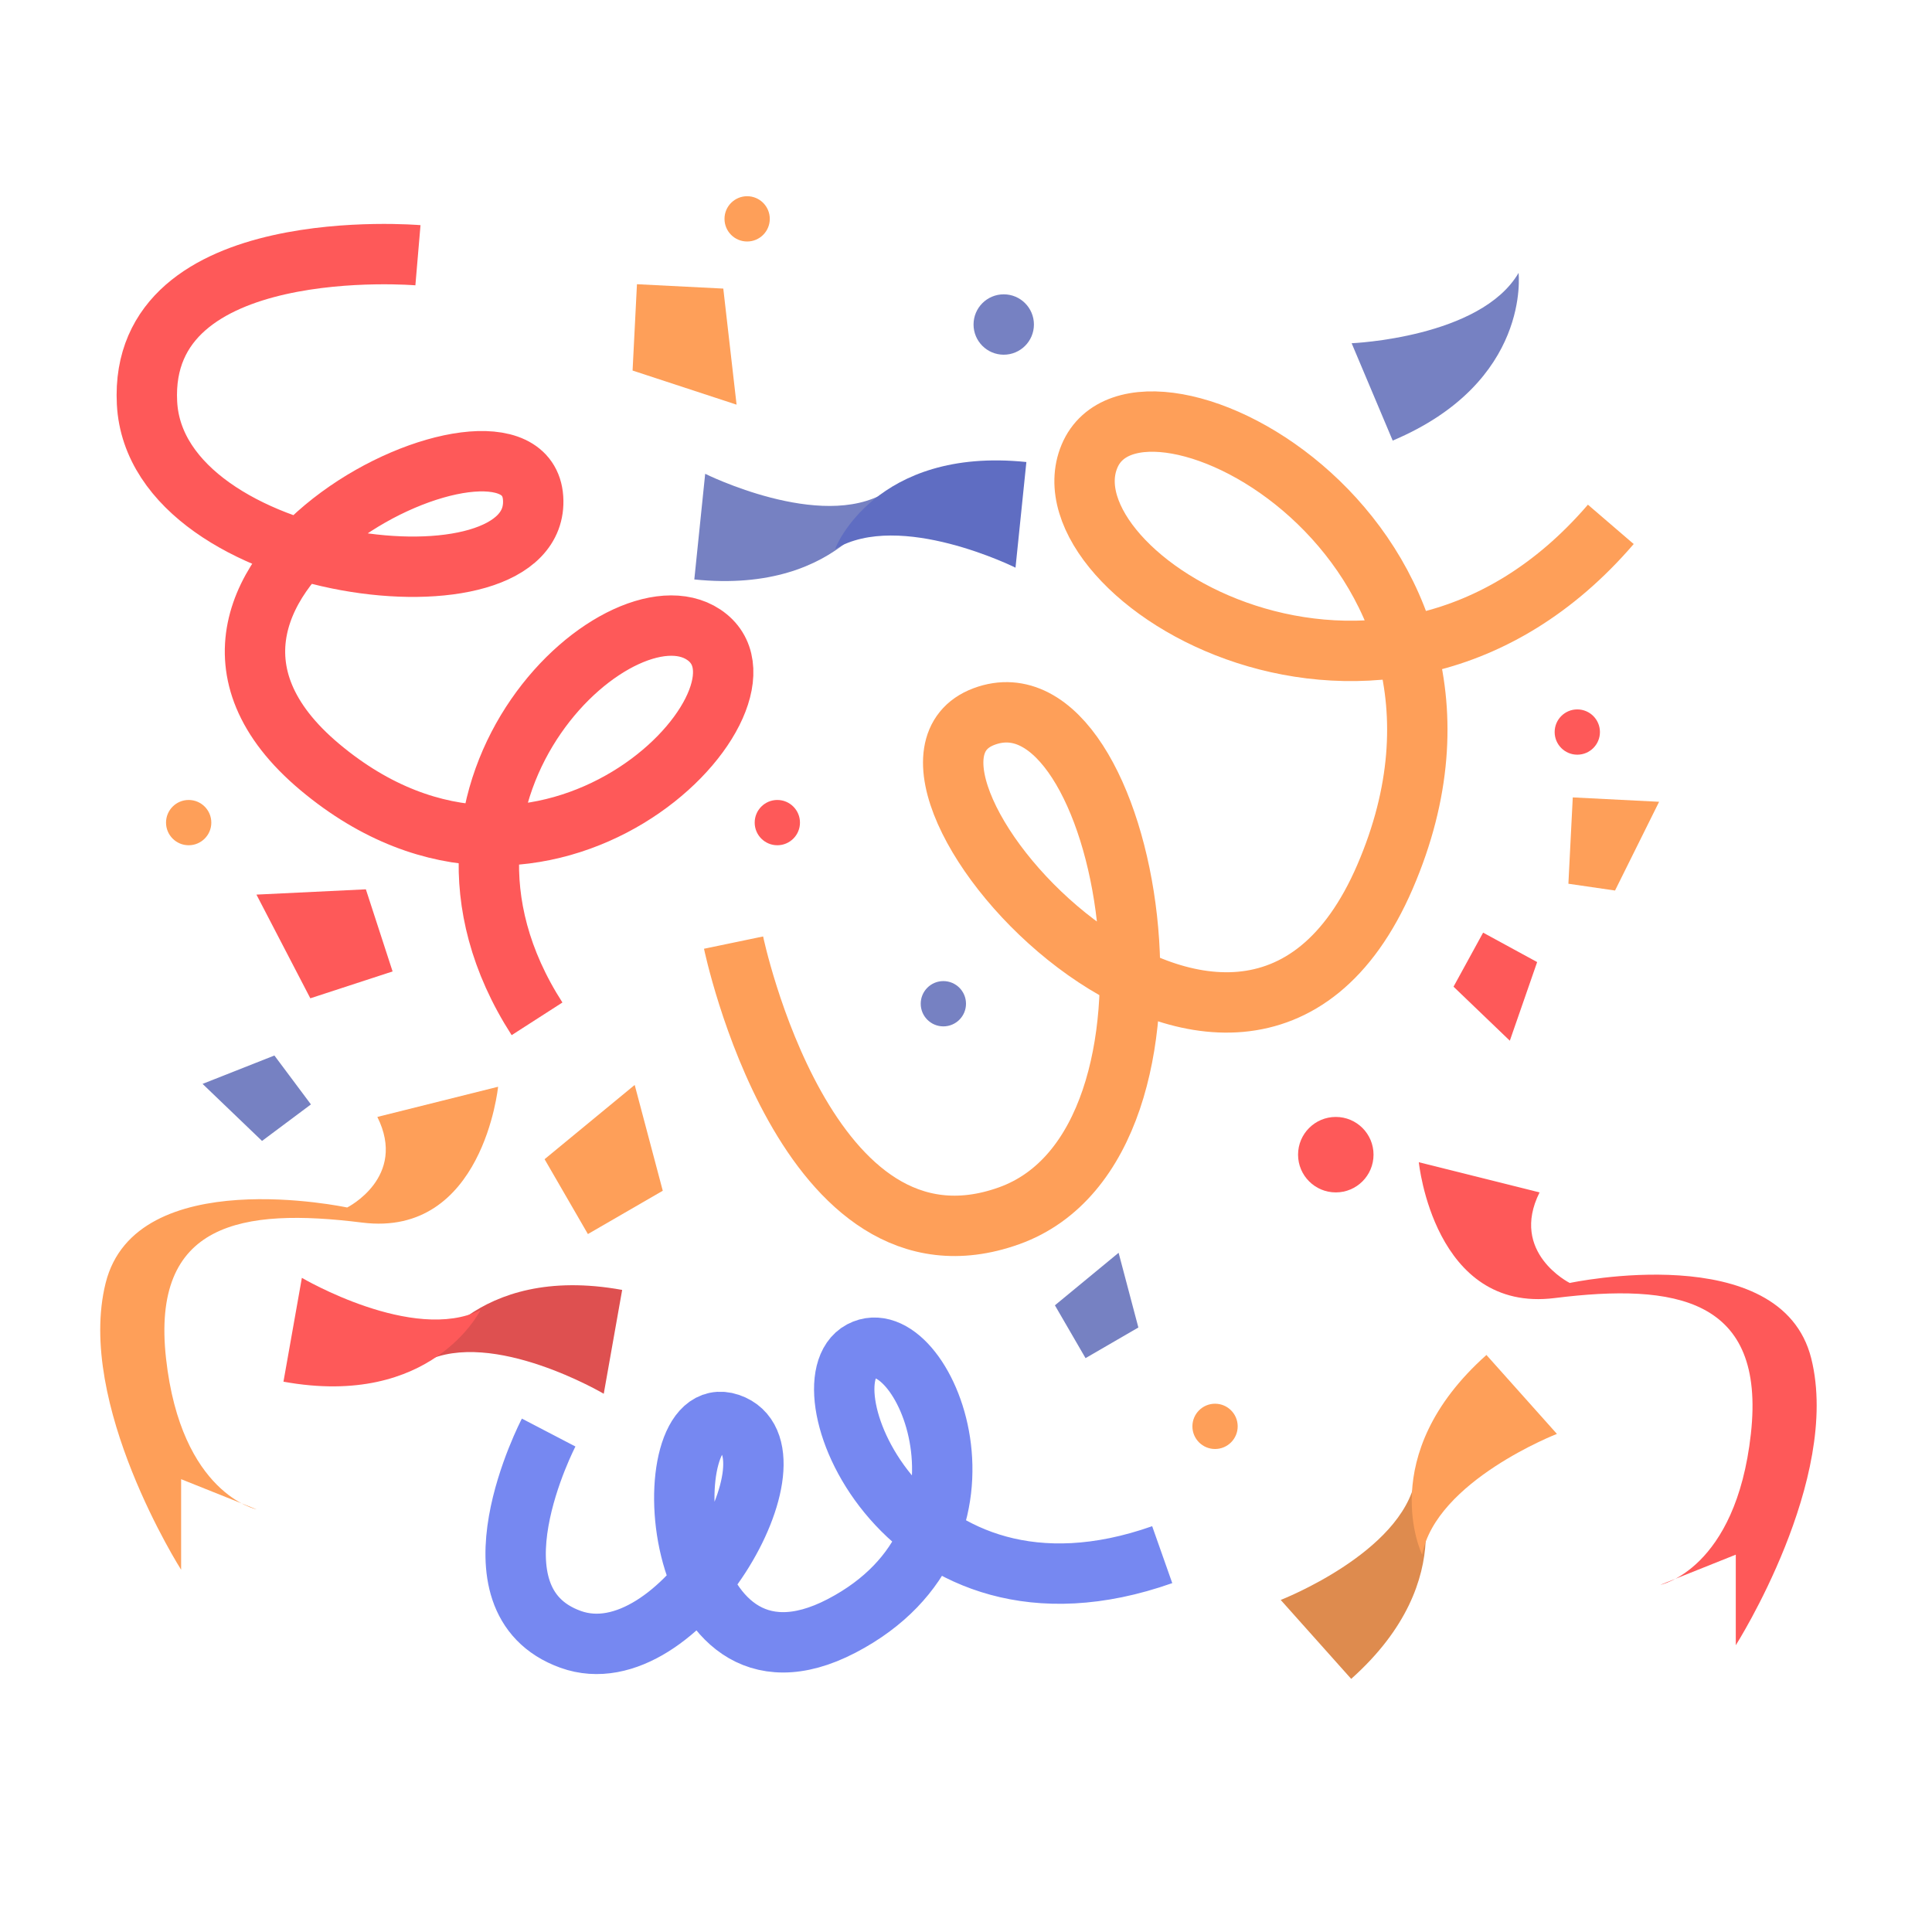 <?xml version="1.0" ?><svg viewBox="0 0 128 128" xmlns="http://www.w3.org/2000/svg"><title/><g data-name="Confetti Papaer" id="666af6be-c8d3-4fb5-ab4a-d11023bf843b"><path d="M89.52,111.23,84.85,106s8-3.11,8.93-8C93.78,98,97,104.56,89.52,111.23Z" fill="#de8b4e"/><path d="M48.6,62.45s4.77,22.92,18.25,18.1,7.91-36.64-1.65-33.08,16.91,33,26.56,10.62S75.5,22.29,72.18,30.23s19.51,22,34.54,4.51" fill="none" stroke="#fe9f59" stroke-miterlimit="10" stroke-width="4"/><path d="M27.69,16.91S9.15,15.33,9.74,26.7,35.86,41.06,35.32,33s-29,5.36-14.13,17.82,31-4.24,25.69-8.58S25.65,52.06,35.58,67.5" fill="none" stroke="#fe5959" stroke-miterlimit="10" stroke-width="4"/><path d="M36.35,94.91S30.57,106,37.8,108.61s15.7-12.54,10.52-14.3-4.17,19.46,7.44,13.41,5.37-20.38,1.3-18.21S60,109,77,103" fill="none" stroke="#7688f1" stroke-miterlimit="10" stroke-width="4"/><polygon fill="#fe9f59" points="42.2 18.83 41.91 24.55 48.8 26.81 47.92 19.12 42.2 18.83"/><polygon fill="#fe5959" points="98.26 61.79 96.3 65.37 100.03 68.95 101.84 63.74 98.26 61.79"/><polygon fill="#fe9f59" points="104.2 52.83 103.91 58.55 107 59 109.92 53.12 104.2 52.83"/><polygon fill="#fe9f59" points="38.95 81.76 43.91 78.89 42.05 71.88 36.08 76.8 38.95 81.76"/><polygon fill="#fe5959" points="26.01 64.36 24.24 58.92 16.99 59.27 20.56 66.14 26.01 64.36"/><polygon fill="#7681c2" points="71.92 89.98 75.42 87.95 74.11 83 69.89 86.48 71.92 89.98"/><polygon fill="#7681c2" points="20.6 73.17 18.18 69.93 13.42 71.81 17.36 75.59 20.6 73.17"/><path d="M98.48,89.77,103.15,95s-8,3.11-8.93,8C94.22,103,91,96.44,98.48,89.77Z" fill="#fe9f59"/><path d="M41.22,85.46,40,92.34S32.64,88,28.17,90.2C28.17,90.2,31.38,83.67,41.22,85.46Z" fill="#de5050"/><path d="M18.78,91.54,20,84.66S27.36,89,31.83,86.8C31.83,86.8,28.62,93.33,18.78,91.54Z" fill="#fe5959"/><path d="M46,38.39l.72-7s7.65,3.81,11.94,1.24C58.7,32.67,56,39.42,46,38.39Z" fill="#7681c2"/><path d="M68,30.61l-.72,7s-7.65-3.81-11.94-1.24C55.3,36.33,58,29.58,68,30.61Z" fill="#5f6dc2"/><path d="M92.27,29.19l-2.72-6.45s8.54-.35,11.06-4.66C100.6,18.07,101.48,25.3,92.27,29.19Z" fill="#7681c2"/><circle cx="62.5" cy="66.5" fill="#7681c2" r="1.5"/><circle cx="66.5" cy="21.5" fill="#7681c2" r="2"/><circle cx="80.5" cy="94.5" fill="#fe9f59" r="1.5"/><circle cx="49.5" cy="14.5" fill="#fe9f59" r="1.5"/><circle cx="12.5" cy="54.5" fill="#fe9f59" r="1.5"/><circle cx="104.5" cy="48.5" fill="#fe5959" r="1.5"/><circle cx="51.5" cy="54.5" fill="#fe5959" r="1.5"/><circle cx="88.5" cy="76.5" fill="#fe5959" r="2.5"/><path d="M94,77s1,10,9,9,14,0,13,9-6,10-6,10l5-2v6s7-11,5-19-16-5-16-5-4-2-2-6Z" fill="#fe5959"/><path d="M33,72s-1,10-9,9-14,0-13,9,6,10,6,10l-5-2v6S5,93,7,85s16-5,16-5,4-2,2-6Z" fill="#fe9f59"/></g></svg>